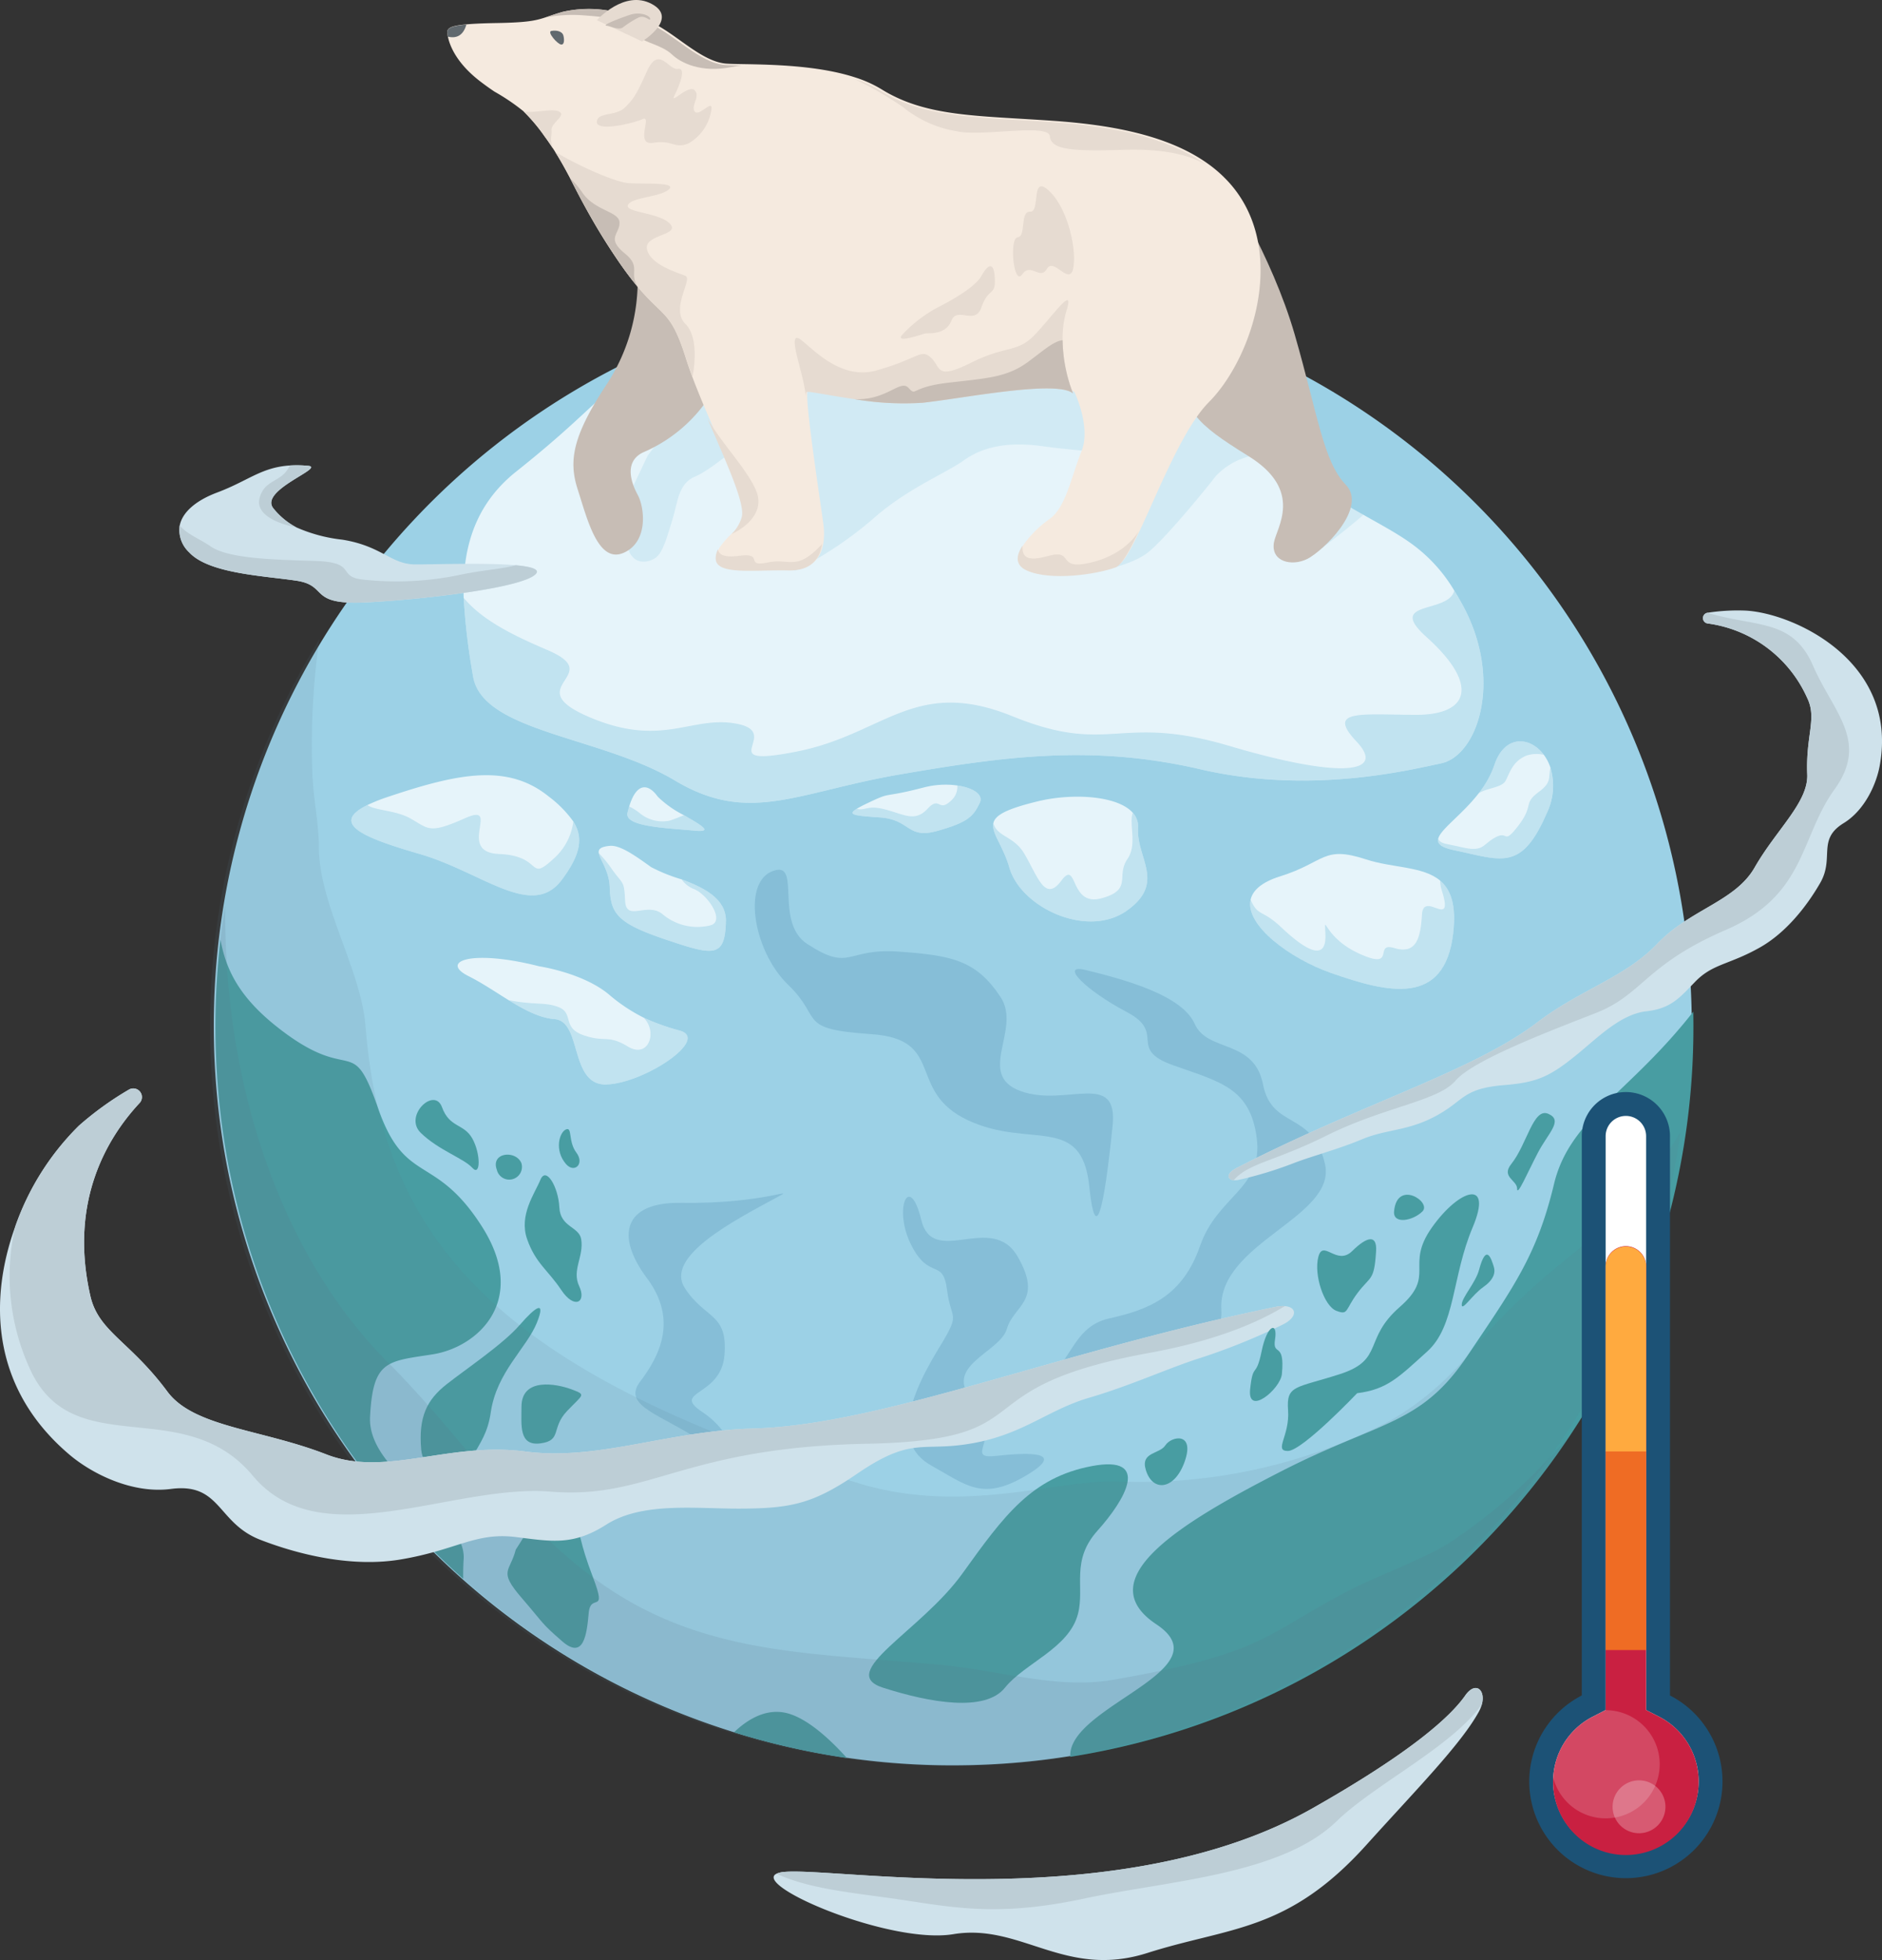 <svg id="Grupo_80179" data-name="Grupo 80179" xmlns="http://www.w3.org/2000/svg" xmlns:xlink="http://www.w3.org/1999/xlink" width="263.565" height="274.322" viewBox="0 0 263.565 274.322">
  <rect x="0" y="0" width="263.565" height="274.322" fill="#333333" stroke="none"/>
  <defs>
    <clipPath id="clip-path">
      <rect id="Rectángulo_33792" data-name="Rectángulo 33792" width="263.565" height="274.322" fill="none"/>
    </clipPath>
    <clipPath id="clip-path-3">
      <rect id="Rectángulo_33760" data-name="Rectángulo 33760" width="21.651" height="36.185" fill="none"/>
    </clipPath>
    <clipPath id="clip-path-4">
      <rect id="Rectángulo_33761" data-name="Rectángulo 33761" width="19.746" height="40.898" fill="none"/>
    </clipPath>
    <clipPath id="clip-path-5">
      <rect id="Rectángulo_33762" data-name="Rectángulo 33762" width="42.702" height="60.561" fill="none"/>
    </clipPath>
    <clipPath id="clip-path-6">
      <rect id="Rectángulo_33763" data-name="Rectángulo 33763" width="205.929" height="157.683" fill="none"/>
    </clipPath>
    <clipPath id="clip-path-7">
      <rect id="Rectángulo_33764" data-name="Rectángulo 33764" width="189.731" height="120.426" fill="none"/>
    </clipPath>
    <clipPath id="clip-path-8">
      <rect id="Rectángulo_33765" data-name="Rectángulo 33765" width="142.831" height="64.087" fill="none"/>
    </clipPath>
    <clipPath id="clip-path-9">
      <rect id="Rectángulo_33766" data-name="Rectángulo 33766" width="18.698" height="25.872" fill="none"/>
    </clipPath>
    <clipPath id="clip-path-10">
      <rect id="Rectángulo_33767" data-name="Rectángulo 33767" width="68.521" height="32.413" fill="none"/>
    </clipPath>
    <clipPath id="clip-path-11">
      <rect id="Rectángulo_33768" data-name="Rectángulo 33768" width="13.632" height="13.829" fill="none"/>
    </clipPath>
    <clipPath id="clip-path-12">
      <rect id="Rectángulo_33769" data-name="Rectángulo 33769" width="142.814" height="29.696" fill="none"/>
    </clipPath>
    <clipPath id="clip-path-13">
      <rect id="Rectángulo_33770" data-name="Rectángulo 33770" width="28.571" height="18.873" fill="none"/>
    </clipPath>
    <clipPath id="clip-path-14">
      <rect id="Rectángulo_33771" data-name="Rectángulo 33771" width="21.6" height="17.46" fill="none"/>
    </clipPath>
    <clipPath id="clip-path-15">
      <rect id="Rectángulo_33772" data-name="Rectángulo 33772" width="31.905" height="16.817" fill="none"/>
    </clipPath>
    <clipPath id="clip-path-16">
      <rect id="Rectángulo_33773" data-name="Rectángulo 33773" width="31.905" height="12.646" fill="none"/>
    </clipPath>
    <clipPath id="clip-path-17">
      <rect id="Rectángulo_33774" data-name="Rectángulo 33774" width="21.6" height="15.207" fill="none"/>
    </clipPath>
    <clipPath id="clip-path-18">
      <rect id="Rectángulo_33775" data-name="Rectángulo 33775" width="28.571" height="15.155" fill="none"/>
    </clipPath>
    <clipPath id="clip-path-19">
      <rect id="Rectángulo_33776" data-name="Rectángulo 33776" width="32.206" height="17.721" fill="none"/>
    </clipPath>
    <clipPath id="clip-path-20">
      <rect id="Rectángulo_33777" data-name="Rectángulo 33777" width="25.073" height="11.808" fill="none"/>
    </clipPath>
    <clipPath id="clip-path-21">
      <rect id="Rectángulo_33778" data-name="Rectángulo 33778" width="10.786" height="6.105" fill="none"/>
    </clipPath>
    <clipPath id="clip-path-22">
      <rect id="Rectángulo_33779" data-name="Rectángulo 33779" width="17.811" height="14.699" fill="none"/>
    </clipPath>
    <clipPath id="clip-path-23">
      <rect id="Rectángulo_33780" data-name="Rectángulo 33780" width="17.93" height="6.768" fill="none"/>
    </clipPath>
    <clipPath id="clip-path-24">
      <rect id="Rectángulo_33781" data-name="Rectángulo 33781" width="16.117" height="16.375" fill="none"/>
    </clipPath>
    <clipPath id="clip-path-25">
      <rect id="Rectángulo_33782" data-name="Rectángulo 33782" width="16.117" height="12.675" fill="none"/>
    </clipPath>
    <clipPath id="clip-path-26">
      <rect id="Rectángulo_33783" data-name="Rectángulo 33783" width="9.114" height="7.263" fill="none"/>
    </clipPath>
    <clipPath id="clip-path-27">
      <rect id="Rectángulo_33784" data-name="Rectángulo 33784" width="17.93" height="6.653" fill="none"/>
    </clipPath>
    <clipPath id="clip-path-28">
      <rect id="Rectángulo_33785" data-name="Rectángulo 33785" width="17.795" height="13.656" fill="none"/>
    </clipPath>
    <clipPath id="clip-path-29">
      <rect id="Rectángulo_33786" data-name="Rectángulo 33786" width="10.786" height="3.425" fill="none"/>
    </clipPath>
    <clipPath id="clip-path-30">
      <rect id="Rectángulo_33787" data-name="Rectángulo 33787" width="5.671" height="27.948" fill="none"/>
    </clipPath>
    <clipPath id="clip-path-31">
      <rect id="Rectángulo_33788" data-name="Rectángulo 33788" width="14.911" height="15.14" fill="none"/>
    </clipPath>
    <clipPath id="clip-path-32">
      <rect id="Rectángulo_33789" data-name="Rectángulo 33789" width="7.403" height="7.403" fill="none"/>
    </clipPath>
    <clipPath id="clip-path-33">
      <rect id="Rectángulo_33790" data-name="Rectángulo 33790" width="50.172" height="48.488" fill="none"/>
    </clipPath>
  </defs>
  <g id="Grupo_80178" data-name="Grupo 80178" clip-path="url(#clip-path)">
    <g id="Grupo_80177" data-name="Grupo 80177">
      <g id="Grupo_80176" data-name="Grupo 80176" clip-path="url(#clip-path)">
        <path id="Trazado_113706" data-name="Trazado 113706" d="M416.7,696.557c-2.493,4.557-8.821,10.967-15.767,18.67-11.029,12.227-19.1,11.438-30.657,15.116s-17.7-4.2-27.184-2.627c-8.836,1.464-28.212-6.806-24.755-8.471a3.4,3.4,0,0,1,1.129-.249c7.466-.656,47.183,6.283,73.969-8.923,13.769-7.813,19.256-12.779,21.341-15.754,1.448-2.068,2.88-.8,2.333,1.234a4.684,4.684,0,0,1-.409,1" transform="translate(-209.583 -457.01)" fill="#cfe2eb"/>
        <path id="Trazado_113707" data-name="Trazado 113707" d="M417.9,695.553c-4.2,5.919-15.051,11.222-20.316,16.334-7.79,7.567-23.72,8.355-35.392,10.847s-17.794,1.341-25.539.17c-6.057-.914-12.874-1.433-17.524-3.659a3.4,3.4,0,0,1,1.129-.25c7.466-.656,47.183,6.283,73.969-8.923,13.769-7.814,19.257-12.779,21.341-15.754,1.448-2.068,2.88-.8,2.333,1.234" transform="translate(-210.374 -457.01)" fill="#bdced6"/>
        <path id="Trazado_113708" data-name="Trazado 113708" d="M294.829,221.112a102.976,102.976,0,0,1-17.252,57.229q-.966,1.455-1.98,2.875a104.025,104.025,0,0,1-25.932,25.4,102.9,102.9,0,0,1-42.108,16.728q-3.405.542-6.887.851-4.6.411-9.328.413a103.889,103.889,0,0,1-15.058-1.09,103.566,103.566,0,0,1-86.84-84.175c-.23-1.3-.437-2.612-.616-3.933q-.692-5.022-.9-10.191-.077-2.04-.079-4.1c0-1.3.028-2.589.072-3.877q.155-4.175.632-8.266.286-2.41.676-4.791a103.5,103.5,0,0,1,205.583,14.875c.012.684.02,1.372.02,2.06" transform="translate(-57.91 -77.537)" fill="#9cd1e6"/>
        <g id="Grupo_80085" data-name="Grupo 80085" transform="translate(88.04 167.04)" opacity="0.42">
          <g id="Grupo_80084" data-name="Grupo 80084">
            <g id="Grupo_80083" data-name="Grupo 80083" clip-path="url(#clip-path-3)">
              <path id="Trazado_113709" data-name="Trazado 113709" d="M265.651,491.473c-8.02-.126-9.174,4.624-4.746,10.533s1.686,11-.955,14.488,3.17,4.625,8.724,8.465,4.542-1.183.016-4.192,2.613-2.1,3.078-8-2.667-4.958-5.54-9.338,6.539-9.31,12.929-12.751c2.926-1.575-1.844.976-13.506.793" transform="translate(-258.346 -490.164)" fill="#67a4c3"/>
            </g>
          </g>
        </g>
        <g id="Grupo_80088" data-name="Grupo 80088" transform="translate(126.461 167.491)" opacity="0.42">
          <g id="Grupo_80087" data-name="Grupo 80087">
            <g id="Grupo_80086" data-name="Grupo 80086" clip-path="url(#clip-path-4)">
              <path id="Trazado_113710" data-name="Trazado 113710" d="M376.078,512.73c-5.091,8.349-5.8,13.733-.973,16.413s7.071,4.954,13.059,1.464.7-3.365-4.056-2.844,1.331-2.694-3.174-7.653,3.736-6.777,4.7-10.125,5.127-3.858,1.5-10.137-11.846,1.65-13.492-5.132-3.97-1.544-1.407,3.518,4.447,1.751,5.021,6.286,2.046,2.93-1.173,8.209" transform="translate(-371.089 -491.488)" fill="#67a4c3"/>
            </g>
          </g>
        </g>
        <g id="Grupo_80091" data-name="Grupo 80091" transform="translate(142.973 135.615)" opacity="0.42">
          <g id="Grupo_80090" data-name="Grupo 80090">
            <g id="Grupo_80089" data-name="Grupo 80089" clip-path="url(#clip-path-5)">
              <path id="Trazado_113711" data-name="Trazado 113711" d="M428.6,398.092c5.682,1.394,13.517,3.554,15.289,7.555s8.306,2.086,9.556,8.447,6.878,3.607,8.67,11.1-15.034,11.031-14.5,20.42-17.576,10.4-21.893,12.046-9.016.788-4.014-1.466,4.64-8.1,10.224-9.34,10.248-3.1,12.7-10.141,8.829-7.987,7.943-15.044-5.1-7.9-11.671-10.227-.873-4.488-6.559-7.48-9.513-6.792-5.739-5.866" transform="translate(-419.542 -397.95)" fill="#67a4c3"/>
            </g>
          </g>
        </g>
        <path id="Trazado_113712" data-name="Trazado 113712" d="M386.408,622.319c-1.236,4.825-7.464,6.892-10.226,10.338s-10.45,2.121-17.077,0,5.3-7.879,11.133-16,9.69-13.423,18.1-15.014,4.633,4.777.822,9.016-1.778,7.862-2.751,11.66" transform="translate(-235.443 -396.449)" fill="#489da2"/>
        <path id="Trazado_113713" data-name="Trazado 113713" d="M214.272,571.728c0-4.157,4.908-3.228,7.027-2.432s1.588.662-.665,3.048-.665,4.109-3.712,4.506-2.65-2.558-2.65-5.122" transform="translate(-141.24 -374.837)" fill="#489da2"/>
        <path id="Trazado_113714" data-name="Trazado 113714" d="M209.724,622.687c-.8,3.181-2.518,2.916.8,6.759s2.651,3.446,5.7,6.1,3.446-1.06,3.711-3.976,2.651.4.6-4.97-1.5-5.623-2.98-9.388-4.658.116-5.71,2-2.112,3.477-2.112,3.477" transform="translate(-137.488 -405.829)" fill="#489da2"/>
        <path id="Trazado_113715" data-name="Trazado 113715" d="M189.153,539.245c-1.437,3.578-5.654,6.9-6.468,12.591s-4.523,5.833-2.162,11.068-7.169-1.282-7.573-5.877.789-6.98,3.572-9.167,7.878-5.594,10.2-8.264,3.712-3.543,2.43-.351" transform="translate(-113.961 -354.13)" fill="#489da2"/>
        <path id="Trazado_113716" data-name="Trazado 113716" d="M125.855,426.043c6.6,10.338-.557,16.9-6.919,17.893s-8.35.8-8.748,8.748,13.5,13.519,13.11,19.881c-.056.9-.076,1.833-.064,2.784a103.371,103.371,0,0,1-33.1-59.094q-.346-1.956-.616-3.932-.692-5.022-.9-10.191-.078-2.04-.079-4.1c0-1.3.028-2.588.072-3.877q.155-4.175.632-8.266c.744,4.131,2.568,7.96,7.829,12.143,10.736,8.533,10.441.529,14.235,11.439s7.956,6.239,14.553,16.577" transform="translate(-58.364 -254.381)" fill="#489da2"/>
        <path id="Trazado_113717" data-name="Trazado 113717" d="M317.451,709.51a102.726,102.726,0,0,1-15.817-3.595c1.726-1.65,4.127-3.2,6.835-2.8,3.05.449,6.525,3.67,8.982,6.4" transform="translate(-198.842 -463.462)" fill="#489da2"/>
        <path id="Trazado_113718" data-name="Trazado 113718" d="M527.078,417.533a102.975,102.975,0,0,1-17.253,57.229q-.966,1.455-1.98,2.875a104.023,104.023,0,0,1-25.932,25.4,102.9,102.9,0,0,1-42.108,16.728c0-.04,0-.08,0-.119-.159-7.022,21.63-12.064,12.056-18.426s3.611-14.314,17.527-21.427,19.483-6.405,26.028-16.135,9.758-14.127,12.143-24.068c2.195-9.149,10.453-12.573,19.5-24.111.012.684.02,1.372.02,2.06" transform="translate(-289.924 -273.887)" fill="#489da2"/>
        <g id="Grupo_80094" data-name="Grupo 80094" transform="translate(29.416 89.455)" opacity="0.12" style="mix-blend-mode: multiply;isolation: isolate">
          <g id="Grupo_80093" data-name="Grupo 80093">
            <g id="Grupo_80092" data-name="Grupo 80092" clip-path="url(#clip-path-6)">
              <path id="Trazado_113719" data-name="Trazado 113719" d="M292.247,331.5a102.923,102.923,0,0,1-18.179,45.29,104.053,104.053,0,0,1-25.933,25.4,103.053,103.053,0,0,1-48.993,17.577q-4.607.41-9.331.413A103.521,103.521,0,0,1,87.917,334.917q-.347-1.956-.619-3.933-.694-5.024-.9-10.19-.082-2.045-.08-4.106,0-1.944.072-3.874A102.92,102.92,0,0,1,101.625,262.5a104.242,104.242,0,0,0-.98,10.932q-.068,1.932-.071,3.875,0,2.063.08,4.106c.134,3.441.894,6.809.9,10.189.017,8.021,5.911,17.136,6.541,25.089,2.386,30.121,18.675,48.4,68.912,63.905,14.69,4.534,27.984-.5,36.391-.21a75.862,75.862,0,0,0,38.2-8.509,41.219,41.219,0,0,0,10.789-9.068c11.746-13.994,18.853-15.487,25.933-25.4q2.06-2.882,3.924-5.908" transform="translate(-86.318 -262.497)" fill="#557387"/>
            </g>
          </g>
        </g>
        <g id="Grupo_80097" data-name="Grupo 80097" transform="translate(30.173 126.712)" opacity="0.15" style="mix-blend-mode: multiply;isolation: isolate">
          <g id="Grupo_80096" data-name="Grupo 80096">
            <g id="Grupo_80095" data-name="Grupo 80095" clip-path="url(#clip-path-7)">
              <path id="Trazado_113720" data-name="Trazado 113720" d="M278.269,445.987q-.966,1.454-1.981,2.873a104.052,104.052,0,0,1-25.933,25.4,103.052,103.052,0,0,1-48.993,17.577q-4.607.411-9.331.413A103.521,103.521,0,0,1,90.137,406.987c-.231-1.3-.438-2.613-.619-3.933q-.694-5.024-.9-10.19-.082-2.044-.08-4.106,0-1.944.072-3.875a103.672,103.672,0,0,1,1.308-13.059q-.009.662-.009,1.327,0,2.158.084,4.3.211,5.4.942,10.659c.189,1.383.4,2.751.646,4.116,3,16.9,10.153,32.585,21,43.44C123.3,446.4,129.846,457.29,141.4,465.88c14.712,10.934,29.985,10.5,48.651,12.234,8.549.8,16.359,3.472,24.311,2.08,21.282-3.724,20.811-6.183,33-12.525,3.856-2,10.938-4.535,14.5-6.972,7-4.781,10.714-8.462,16.4-14.71" transform="translate(-88.538 -371.824)" fill="#557387"/>
            </g>
          </g>
        </g>
        <g id="Grupo_80100" data-name="Grupo 80100" transform="translate(64.919 48.265)" opacity="0.81">
          <g id="Grupo_80099" data-name="Grupo 80099">
            <g id="Grupo_80098" data-name="Grupo 80098" clip-path="url(#clip-path-8)">
              <path id="Trazado_113721" data-name="Trazado 113721" d="M327.406,200.2c-5.074,1.078-18.625,4.334-33.738.827s-27.5-1.777-42.024.716-21.126,7.086-31.559.851-27.141-6.759-28.279-14.712a92.835,92.835,0,0,1-1.292-10.839c-.183-6.167,1.125-12.723,7.352-17.674,10.207-8.115,11.368-10.684,16.23-13.523,4.2-2.445,16.267-3.169,19.519-3.324l.815-.036s11.956-2.612,32.943,1.312,27.042,6.688,39.865,15.774c.422.3.831.584,1.233.859,6.632,4.553,10.982,6.354,14.489,8.819a21.864,21.864,0,0,1,6.286,6.775c.4.636.791,1.32,1.193,2.06,5.7,10.517,2.044,21.042-3.034,22.115" transform="translate(-190.499 -141.629)" fill="#f7fdff"/>
            </g>
          </g>
        </g>
        <g id="Grupo_80103" data-name="Grupo 80103" transform="translate(87.613 52.743)" opacity="0.28">
          <g id="Grupo_80102" data-name="Grupo 80102">
            <g id="Grupo_80101" data-name="Grupo 80101" clip-path="url(#clip-path-9)">
              <path id="Trazado_113722" data-name="Trazado 113722" d="M257.517,179.07c.778,1.942,2.534,1.8,3.686,1.093s1.749-3.211,2.466-5.48.768-5.016,3.191-5.971,8.931-6.688,8.931-6.688l-7.156-7.254-8.444,11-3.1,6.529Z" transform="translate(-257.092 -154.77)" fill="#9cd1e6"/>
            </g>
          </g>
        </g>
        <g id="Grupo_80106" data-name="Grupo 80106" transform="translate(107.679 47.478)" opacity="0.28">
          <g id="Grupo_80105" data-name="Grupo 80105">
            <g id="Grupo_80104" data-name="Grupo 80104" clip-path="url(#clip-path-10)">
              <path id="Trazado_113723" data-name="Trazado 113723" d="M348.575,141.27c18.905,3.54,24.365,6.026,35.919,14.212a9.748,9.748,0,0,0-5.933,2.995c-1.265,1.659-7.333,9.089-9.662,10.809s-6.642,2.447-6.642,2.447l4.672-16.347s-7.194-.33-12.489-1.075-8.648.179-11.174,1.97-7.505,3.762-12.163,7.7a52.579,52.579,0,0,1-11.511,7.749l-3.618-11.153,2.185-20.46.734-.032s10.773-2.354,29.682,1.182" transform="translate(-315.973 -139.32)" fill="#9cd1e6"/>
            </g>
          </g>
        </g>
        <g id="Grupo_80109" data-name="Grupo 80109" transform="translate(177.31 64.414)" opacity="0.28">
          <g id="Grupo_80108" data-name="Grupo 80108">
            <g id="Grupo_80107" data-name="Grupo 80107" clip-path="url(#clip-path-11)">
              <path id="Trazado_113724" data-name="Trazado 113724" d="M526.051,202.846l1.189-5.563a99.648,99.648,0,0,0-6.939-8.265c5.976,4.1,10.472,5.412,13.632,7.633-2.956,2.619-7.882,6.2-7.882,6.2" transform="translate(-520.301 -189.017)" fill="#9cd1e6"/>
            </g>
          </g>
        </g>
        <g id="Grupo_80112" data-name="Grupo 80112" transform="translate(64.935 82.656)" opacity="0.51">
          <g id="Grupo_80111" data-name="Grupo 80111">
            <g id="Grupo_80110" data-name="Grupo 80110" clip-path="url(#clip-path-12)">
              <path id="Trazado_113725" data-name="Trazado 113725" d="M327.437,266.723c-5.075,1.076-18.625,4.332-33.737.828s-27.5-1.778-42.022.715-21.129,7.085-31.562.849-27.14-6.757-28.278-14.711a93.211,93.211,0,0,1-1.292-10.84c2.827,3.408,7.712,5.579,11.845,7.358,8.263,3.561-4.4,5.051,5.859,9.383s14.306-.4,20.671.91-3.885,6.273,8.33,3.853,16.468-10.483,30.178-4.918,14.763-.475,30.382,4.151,21.991,3.837,17.776-.626.4-3.785,8.169-3.731,8.988-4.289,1.621-10.905c-5.75-5.165,3.11-3.192,3.9-6.49.395.635.79,1.319,1.192,2.059,5.7,10.516,2.042,21.041-3.036,22.116" transform="translate(-190.547 -242.548)" fill="#9cd1e6"/>
            </g>
          </g>
        </g>
        <path id="Trazado_113726" data-name="Trazado 113726" d="M244.64,113.29a26.346,26.346,0,0,1-4.273,15.09c-4.868,7.356-5.409,10.817-4.111,14.82s2.812,10.385,6.382,8.87,2.967-6.382,2.024-8.113-1.936-4.651.724-5.949a20.971,20.971,0,0,0,10.449-9.736c3.029-6.058-11.2-14.982-11.2-14.982" transform="translate(-155.346 -74.683)" fill="#c7bdb5"/>
        <path id="Trazado_113727" data-name="Trazado 113727" d="M489.07,73.248s6.881,10.64,10.127,21.89,4,17.741,7.139,20.985-3.244,9.334-5.407,10.4-5.086.383-4.653-2.291c.332-2.054,4.263-7.274-3.57-12.115-7.762-4.8-8.546-6.058-10.276-12.873s6.64-26,6.64-26" transform="translate(-317.87 -48.286)" fill="#c7bdb5"/>
        <path id="Trazado_113728" data-name="Trazado 113728" d="M290.448,58.734c-3.543,3.54-6.936,12.145-9.576,17.763v0s-.007.007-.007.011c-1.308,2.784-2.429,4.833-3.289,5.155-2.6.971-9.089,1.945-12.442.433-1.68-.76-1.486-2.117-.587-3.486a15.383,15.383,0,0,1,3.618-3.547c2.271-1.623,3.027-5.951,4.435-9.411s-.974-8.33-.974-8.33c-2.272-1.945-15.144.649-21.095,1.3s-15.577-1.73-16.226-1.512c-.075.025-.111.269-.107.684V57.8c.018,3.106,1.981,15.735,2.271,18.02a9.374,9.374,0,0,1,0,2.572c-.294,1.978-1.462,3.78-4.765,3.7-4.758-.111-10.132.7-10.132-1.684a2.6,2.6,0,0,1,.326-1.279,11.627,11.627,0,0,1,1.9-2.143,5.4,5.4,0,0,0,1.415-2.361c.516-1.917-2.232-7.8-4.822-13.85-.81-1.888-1.605-3.794-2.279-5.6-.337-.9-.641-1.777-.906-2.616-2.067-6.567-3.088-5.653-6.667-9.884-.029-.032-.054-.064-.082-.1l-.021-.022c-.129-.157-.265-.322-.4-.494-.6-.742-1.268-1.627-2.017-2.7-4.93-7.072-6.341-11.26-9.118-15.667-.1-.165-.211-.333-.319-.5v0c-.362-.555-.745-1.111-1.164-1.68a24.565,24.565,0,0,0-2.927-3.479,29.4,29.4,0,0,0-4.081-2.766.079.079,0,0,0-.021-.014c-.53-.355-1.136-.781-1.842-1.315-3.511-2.648-4.432-5.188-4.672-6.4a3.715,3.715,0,0,1-.086-.738c.151-.412.43-.749,2.68-.949.985-.09,2.347-.154,4.242-.186,4.245-.075,5.417-.326,6.818-.788l.047-.011c.638-.215,1.329-.47,2.386-.771a16.438,16.438,0,0,1,6.968-.068A26.865,26.865,0,0,1,211.967,5.4c.068.025.133.054.2.082,3.457,1.436,7.172,5.653,10.78,5.868.588.036,1.376.05,2.314.064,3.951.072,10.551.176,15.731,1.885a16.717,16.717,0,0,1,3.586,1.619c6.277,3.894,13.306,3.679,24.125,4.435,7.678.537,15.842,1.892,21.56,5.962a18.365,18.365,0,0,1,2.311,1.931.781.781,0,0,0,.107.108,16.434,16.434,0,0,1,3.171,4.439c4.543,9.3-.108,21.635-5.406,26.938" transform="translate(-121.157 -2.44)" fill="#f5eadf"/>
        <path id="Trazado_113729" data-name="Trazado 113729" d="M233.6,4.038l-1.72.767s-.255-.068-2.762-.247a20.315,20.315,0,0,0-4.872.319c.638-.215,1.329-.469,2.386-.77a16.432,16.432,0,0,1,6.968-.068" transform="translate(-147.825 -2.44)" fill="#c7bdb5"/>
        <path id="Trazado_113730" data-name="Trazado 113730" d="M275.712,15.351c.587.036,1.376.05,2.314.064-.53.057-1.032.129-1.49.222-4.181.835-7.047-.537-8.358-1.791s-4.149-1.795-4.063-2.214l.817-2.15c3.457,1.437,7.172,5.653,10.78,5.868" transform="translate(-174.108 -6.251)" fill="#c7bdb5"/>
        <path id="Trazado_113731" data-name="Trazado 113731" d="M400.374,44.438c-2.451-1.444-6.151-2.261-11.5-2.1-7.384.226-10.211,0-10.389-1.881s-9.494.09-13.077-.717a16.073,16.073,0,0,1-7.523-3.4,50.463,50.463,0,0,0-6.782-3.919,16.718,16.718,0,0,1,3.586,1.619c6.277,3.894,13.306,3.679,24.125,4.435,7.677.537,15.842,1.891,21.56,5.961" transform="translate(-231.452 -21.373)" fill="#e6dbd1"/>
        <path id="Trazado_113732" data-name="Trazado 113732" d="M245.295,2.825s3.84-4.327,7.68-2.272S251.623,5.8,251.623,5.8Z" transform="translate(-161.702 0)" fill="#e6dbd1"/>
        <path id="Trazado_113733" data-name="Trazado 113733" d="M365.577,136.337c-2.271-1.945-15.144.649-21.095,1.3a41,41,0,0,1-9.526-.509h-.011c-3.493-.509-6.345-1.118-6.689-1-.075.025-.111.269-.108.684-.218-2.9-2.185-7.763-1.351-8.24s5.256,6.208,11.228,4.543,6.209-3.11,7.642-1.795.6,3.224,5.614.716,6.449-1.315,8.956-3.941,5.61-7.165,4.417-3.346a13.41,13.41,0,0,0-.545,4.138,21.447,21.447,0,0,0,1.465,7.455" transform="translate(-215.296 -81.265)" fill="#e6dbd1"/>
        <path id="Trazado_113734" data-name="Trazado 113734" d="M186.47,10.1c-.505,1.8-1.684,1.913-2.594,1.687a3.7,3.7,0,0,1-.086-.738c.151-.412.43-.749,2.68-.949" transform="translate(-121.157 -6.661)" fill="#61696e"/>
        <path id="Trazado_113735" data-name="Trazado 113735" d="M249.067,7.28c-.846-.037,1.577-.97,3.147-1.507s2.913.119,2.913.537-.716-.6-1.642-.179a14.188,14.188,0,0,0-2.209,1.4c-.579.388-1.881-.24-2.209-.254" transform="translate(-164.074 -3.673)" fill="#c7bdb5"/>
        <path id="Trazado_113736" data-name="Trazado 113736" d="M435.218,217.9c-1.308,2.784-2.429,4.833-3.289,5.155-2.6.971-9.089,1.945-12.442.433-1.68-.76-1.487-2.117-.588-3.486-.125,1.852.914,2.182,3.651,1.44,3.7-1,.946,2.128,5.972.924,4.833-1.157,6.567-4.231,6.7-4.467" transform="translate(-275.697 -143.643)" fill="#e6dbd1"/>
        <path id="Trazado_113737" data-name="Trazado 113737" d="M309.019,223.43c-.294,1.978-1.462,3.78-4.765,3.7-4.758-.111-10.132.7-10.132-1.684a2.6,2.6,0,0,1,.326-1.279c.075.742.864,1.2,2.945.917,3.672-.494.627,1.627,4.03.925,3.113-.641,3.977,1.325,7.6-2.583" transform="translate(-193.891 -147.289)" fill="#e6dbd1"/>
        <path id="Trazado_113738" data-name="Trazado 113738" d="M294.07,187.96a5.4,5.4,0,0,0,1.415-2.361c.516-1.917-2.232-7.8-4.822-13.85,2.1,3.669,5.428,6.961,6.778,10,1.791,4.03-3.371,6.212-3.371,6.212" transform="translate(-191.61 -113.22)" fill="#e6dbd1"/>
        <path id="Trazado_113739" data-name="Trazado 113739" d="M247.35,93.874c-.337-.9-.641-1.777-.906-2.615-1.917-6.09-2.934-5.747-5.926-9.039-.039-.043-.079-.09-.125-.136-.172-.193-.351-.4-.541-.62-.025-.029-.05-.058-.075-.09s-.054-.064-.082-.1l-.021-.021c-.129-.158-.265-.322-.4-.494-.6-.742-1.268-1.627-2.017-2.7a96.806,96.806,0,0,1-7.015-11.98c-.666-1.258-1.333-2.465-2.1-3.687,3.966,2.336,8.595,4.231,10.193,4.363,2.132.179,6.968-.179,5.714.9s-5.159,1.075-5.714,2.149,4.511,1.075,5.919,2.687-3.78,1.433-3.246,3.583,4.3,3.214,5.37,3.665-2.15,4.575,0,6.725c2.1,2.1,1.032,7.194.981,7.412" transform="translate(-150.389 -41.131)" fill="#e6dbd1"/>
        <path id="Trazado_113740" data-name="Trazado 113740" d="M252.311,26.006c-1.367,3.031-1.8,3.851-3.1,5.105s-3.856.595-3.919,2,5.007.24,6.413-.387-1.191,3.762,1.5,3.314,3.045.96,5.016.032a6.53,6.53,0,0,0,3.135-4.87c0-1.163-1.792,1.255-2.374.449s.851-2.06,0-2.956-3.538,2.149-2.821.716,1.7-3.935.448-3.714-2.65-3.338-4.295.31" transform="translate(-161.701 -16.054)" fill="#e6dbd1"/>
        <path id="Trazado_113741" data-name="Trazado 113741" d="M421.523,77.324c2.568,2.568,3.752,8.359,3.19,10.748s-2.712-1.672-3.667,0-2.269-.961-3.463.774-1.853-5.073-.628-5.192.271-3.7,1.763-3.583-.06-5.613,2.806-2.747" transform="translate(-274.432 -50.444)" fill="#e6dbd1"/>
        <path id="Trazado_113742" data-name="Trazado 113742" d="M381.485,110.69c-.724,1.27-2.866,2.693-5.553,4.126a18.984,18.984,0,0,0-5.374,3.941c-1.612,1.612,2.6.089,3.045,0s2.866.269,3.672-1.792,3.314.731,4.21-1.874,1.881-1.709,1.881-3.59-.448-3.326-1.881-.812" transform="translate(-244.037 -72.082)" fill="#e6dbd1"/>
        <path id="Trazado_113743" data-name="Trazado 113743" d="M219.283,50.637c-.362-.555-.745-1.111-1.164-1.68a24.526,24.526,0,0,0-2.927-3.479c1.637.25,3.926-.452,4.912-.007,1.193.537-1.075,1.551-1.014,2.626s-.272,1.021.194,2.54" transform="translate(-141.858 -29.875)" fill="#e6dbd1"/>
        <path id="Trazado_113744" data-name="Trazado 113744" d="M381.754,147.182c-2.271-1.945-15.144.649-21.095,1.3a41,41,0,0,1-9.526-.509c4.535.215,6.413-2.827,7.577-1.573s.172-.09,5.5-.717,8.2-.716,11.156-2.866c2.1-1.526,3.633-2.963,4.919-3.088a21.448,21.448,0,0,0,1.465,7.455" transform="translate(-231.473 -92.11)" fill="#c7bdb5"/>
        <path id="Trazado_113745" data-name="Trazado 113745" d="M243.92,88.6c-.025-.029-.05-.057-.075-.09s-.054-.064-.082-.1l-.021-.021c-.129-.157-.265-.322-.4-.494-.6-.742-1.268-1.627-2.017-2.7a96.816,96.816,0,0,1-7.015-11.98,12.1,12.1,0,0,1,1.713,2.021c1.791,2.6,5.195,2.6,5.195,4.21s-1.892,2.149.756,4.3c2.419,1.963.394,2.784,1.953,4.854" transform="translate(-154.457 -48.263)" fill="#c7bdb5"/>
        <path id="Trazado_113746" data-name="Trazado 113746" d="M226.266,12.623c.875-.163,1.523.159,1.657.562s.247,1.388-.279,1.343-2.037-1.783-1.377-1.906" transform="translate(-149.05 -8.293)" fill="#61696e"/>
        <g id="Grupo_80115" data-name="Grupo 80115" transform="translate(175.074 119.526)" opacity="0.81">
          <g id="Grupo_80114" data-name="Grupo 80114">
            <g id="Grupo_80113" data-name="Grupo 80113" clip-path="url(#clip-path-13)">
              <path id="Trazado_113747" data-name="Trazado 113747" d="M542.182,361.81c-1.193,10.318-9.145,8.366-17.1,5.583-5.813-2.036-12.068-6.716-11.277-10.259.294-1.3,1.539-2.453,4.119-3.261,6.362-1.988,5.964-4.374,12.032-2.385,3.749,1.229,7.98.942,10.389,2.97,1.495,1.253,2.29,3.4,1.833,7.352" transform="translate(-513.74 -350.74)" fill="#f7fdff"/>
            </g>
          </g>
        </g>
        <g id="Grupo_80118" data-name="Grupo 80118" transform="translate(139.078 111.504)" opacity="0.81">
          <g id="Grupo_80117" data-name="Grupo 80117">
            <g id="Grupo_80116" data-name="Grupo 80116" clip-path="url(#clip-path-14)">
              <path id="Trazado_113748" data-name="Trazado 113748" d="M426.825,343.161c-5.567,3.917-14.843-.469-16.434-6.036-.875-3.058-2.545-4.835-2.242-6.215.246-1.129,1.813-1.992,6.231-3.066,4.863-1.181,11.173-.8,13.3,1.606a2.8,2.8,0,0,1,.735,2.107c-.266,4.238,3.976,7.686-1.59,11.6" transform="translate(-408.113 -327.198)" fill="#f7fdff"/>
            </g>
          </g>
        </g>
        <g id="Grupo_80121" data-name="Grupo 80121" transform="translate(49.207 108.497)" opacity="0.81">
          <g id="Grupo_80120" data-name="Grupo 80120">
            <g id="Grupo_80119" data-name="Grupo 80119" clip-path="url(#clip-path-15)">
              <path id="Trazado_113749" data-name="Trazado 113749" d="M173.851,333.031c-4.175,5.567-11.133-1.085-19.881-3.626-7.666-2.223-12.735-4.207-7.316-6.859a24.194,24.194,0,0,1,2.942-1.165c9.742-3.261,16.7-4.692,22.466,0a16.038,16.038,0,0,1,3.415,3.471c1.392,2.191,1.117,4.517-1.626,8.179" transform="translate(-144.393 -318.375)" fill="#f7fdff"/>
            </g>
          </g>
        </g>
        <g id="Grupo_80124" data-name="Grupo 80124" transform="translate(49.207 112.668)" opacity="0.51">
          <g id="Grupo_80123" data-name="Grupo 80123">
            <g id="Grupo_80122" data-name="Grupo 80122" clip-path="url(#clip-path-16)">
              <path id="Trazado_113750" data-name="Trazado 113750" d="M173.851,341.1c-4.175,5.567-11.133-1.085-19.881-3.626-7.666-2.223-12.735-4.207-7.316-6.859.867.744,3.94.736,5.925,1.837,2.684,1.491,2.612,2.286,7.765,0s-1.4,4.779,4.759,5.022,3.968,4,7.555.708a8.327,8.327,0,0,0,2.819-5.26c1.392,2.191,1.117,4.517-1.626,8.179" transform="translate(-144.393 -330.614)" fill="#9cd1e6"/>
            </g>
          </g>
        </g>
        <g id="Grupo_80127" data-name="Grupo 80127" transform="translate(139.078 113.757)" opacity="0.51">
          <g id="Grupo_80126" data-name="Grupo 80126">
            <g id="Grupo_80125" data-name="Grupo 80125" clip-path="url(#clip-path-17)">
              <path id="Trazado_113751" data-name="Trazado 113751" d="M426.825,347.521c-5.567,3.917-14.843-.469-16.434-6.036-.875-3.058-2.545-4.835-2.242-6.215.565,1.968,2.867,1.757,4.362,4.31,1.889,3.229,2.883,6.807,5.169,3.725s1.094,3.678,5.567,2.485,2.028-3.1,3.678-5.5c1.423-2.075.171-4.906.756-6.477a2.8,2.8,0,0,1,.735,2.107c-.266,4.238,3.976,7.686-1.59,11.6" transform="translate(-408.113 -333.811)" fill="#9cd1e6"/>
            </g>
          </g>
        </g>
        <g id="Grupo_80130" data-name="Grupo 80130" transform="translate(175.074 123.244)" opacity="0.51">
          <g id="Grupo_80129" data-name="Grupo 80129">
            <g id="Grupo_80128" data-name="Grupo 80128" clip-path="url(#clip-path-18)">
              <path id="Trazado_113752" data-name="Trazado 113752" d="M542.182,369c-1.193,10.318-9.145,8.366-17.1,5.583-5.813-2.036-12.068-6.716-11.277-10.259,1.078,2.437,1.539,1.268,4.318,3.892,3.579,3.38,6.263,4.672,6.163,1.094s-.5.2,4.772,2.585,1.889-1.69,4.871-.8,3.678-1.193,3.877-4.672,4.572,2.286,2.783-3.38a4.96,4.96,0,0,1-.243-1.4c1.495,1.253,2.29,3.4,1.833,7.352" transform="translate(-513.74 -361.65)" fill="#9cd1e6"/>
            </g>
          </g>
        </g>
        <path id="Trazado_113753" data-name="Trazado 113753" d="M179.808,479.957a88.211,88.211,0,0,1-12.319,4.949c-4.149,1.371-9.457,3.766-14.915,5.358-6.262,1.82-9.715,5.661-18.21,6.653-5.47.641-7.216-.863-14.3,3.979-6.191,4.228-9.257,4.9-16.714,4.9-6.091,0-13.473-.933-18.447,2.241-4.675,2.983-7.657,2.35-12.669,1.737-5.67-.7-8.245,1.812-16.123,3.137-6.67,1.121-14.036-.575-19.66-2.754-6.07-2.354-5.491-8.032-12.506-7.116-5.458.717-11.111-2.15-14.256-4.828C-1.475,488.723-1.45,476.25,2.125,466.347a36.973,36.973,0,0,1,8.915-14.136,44.546,44.546,0,0,1,7.024-5.066,1.212,1.212,0,0,1,1.491,1.875c-4.554,4.883-9.92,13.79-6.9,27.013,1.15,5.024,5.507,6.274,10.79,13.39,3.712,5,13.186,5.249,22.259,8.786,8.261,3.224,17.123-1.812,27.85-.409,10.245,1.338,19.889-2.883,31.929-3.216,18.094-.5,42.573-10.748,73.119-17.018a5.076,5.076,0,0,1,1.329-.112c1.7.129,1.775,1.5-.125,2.5" transform="translate(0 -294.651)" fill="#cfe2eb"/>
        <path id="Trazado_113754" data-name="Trazado 113754" d="M182.606,477.453c-4.17,2.541-10.195,4.945-18.9,6.532-27.4,5-13.977,12.219-39.719,12.735s-30.362,7.816-44.2,6.7-32.216,9.17-41.711-2.229S13.564,499.15,7.248,487.039A31.065,31.065,0,0,1,4.8,466.346a36.98,36.98,0,0,1,8.915-14.136,44.529,44.529,0,0,1,7.024-5.066,1.212,1.212,0,0,1,1.491,1.875c-4.554,4.882-9.919,13.79-6.9,27.013,1.15,5.024,5.507,6.274,10.79,13.389,3.712,5,13.186,5.249,22.259,8.786,8.261,3.224,17.123-1.812,27.85-.408,10.245,1.337,19.889-2.883,31.929-3.216,18.093-.5,42.573-10.748,73.119-17.018a5.088,5.088,0,0,1,1.329-.112" transform="translate(-2.674 -294.651)" fill="#bdced6"/>
        <g id="Grupo_80133" data-name="Grupo 80133" transform="translate(64.092 134.063)" opacity="0.81">
          <g id="Grupo_80132" data-name="Grupo 80132">
            <g id="Grupo_80131" data-name="Grupo 80131" clip-path="url(#clip-path-19)">
              <path id="Trazado_113755" data-name="Trazado 113755" d="M208.939,411.114c-5.245.175-3.4-8.847-7.288-9.145-2.115-.163-4.258-1.312-6.445-2.66-1.829-1.129-3.686-2.394-5.583-3.344-4.159-2.079.35-3.813,9.881-1.388,0,0,6.067.9,9.7,3.9a23.848,23.848,0,0,0,4.923,3.288l0,0a31.391,31.391,0,0,0,5.082,1.817c4.211,1.217-5.026,7.352-10.271,7.527" transform="translate(-188.071 -393.395)" fill="#f7fdff"/>
            </g>
          </g>
        </g>
        <g id="Grupo_80136" data-name="Grupo 80136" transform="translate(71.225 139.976)" opacity="0.51">
          <g id="Grupo_80135" data-name="Grupo 80135">
            <g id="Grupo_80134" data-name="Grupo 80134" clip-path="url(#clip-path-20)">
              <path id="Trazado_113756" data-name="Trazado 113756" d="M222.739,422.553c-5.245.175-3.4-8.847-7.288-9.145-2.115-.163-4.258-1.312-6.445-2.66,3.682.731,5.153.234,7.042,1,2.119.863.4,2.851,3.447,3.913s3.38-.135,6.227,1.59,4.215-1.988,2.207-4.044a31.393,31.393,0,0,0,5.082,1.817c4.211,1.217-5.026,7.352-10.271,7.527" transform="translate(-209.005 -410.748)" fill="#9cd1e6"/>
            </g>
          </g>
        </g>
        <g id="Grupo_80139" data-name="Grupo 80139" transform="translate(87.852 110.19)" opacity="0.81">
          <g id="Grupo_80138" data-name="Grupo 80138">
            <g id="Grupo_80137" data-name="Grupo 80137" clip-path="url(#clip-path-21)">
              <path id="Trazado_113757" data-name="Trazado 113757" d="M267.286,329.415c-4.446-.4-9.916-.6-9.467-2.505.076-.318.155-.616.239-.886,1.082-3.547,2.772-3.106,4-1.368a14.645,14.645,0,0,0,3.69,2.6c2.266,1.312,4.211,2.4,1.539,2.163" transform="translate(-257.793 -323.342)" fill="#f7fdff"/>
            </g>
          </g>
        </g>
        <g id="Grupo_80142" data-name="Grupo 80142" transform="translate(83.849 118.373)" opacity="0.81">
          <g id="Grupo_80141" data-name="Grupo 80141">
            <g id="Grupo_80140" data-name="Grupo 80140" clip-path="url(#clip-path-22)">
              <path id="Trazado_113758" data-name="Trazado 113758" d="M263.857,357.948c-.131,5.145-1.722,4.791-8.414,2.537s-7.754-3.579-7.853-7.288c-.06-2.3-1.364-3.865-1.527-4.8v0c-.1-.568.231-.9,1.527-1.03,1.479-.143,3.678,1.459,5.8,2.978a23.8,23.8,0,0,0,4.27,1.714c2.994,1.1,6.282,2.672,6.2,5.892" transform="translate(-246.048 -347.355)" fill="#f7fdff"/>
            </g>
          </g>
        </g>
        <g id="Grupo_80145" data-name="Grupo 80145" transform="translate(119.395 109.822)" opacity="0.81">
          <g id="Grupo_80144" data-name="Grupo 80144">
            <g id="Grupo_80143" data-name="Grupo 80143" clip-path="url(#clip-path-23)">
              <path id="Trazado_113759" data-name="Trazado 113759" d="M368.174,324.794c-.895,1.92-1.69,2.747-5.952,3.94s-3.69-1.59-8.064-1.889c-3.479-.239-4.632-.35-3.2-1.217.366-.223.9-.5,1.614-.835,3.479-1.658,1.674-.557,7.853-2.163a12,12,0,0,1,4.6-.255c2.175.314,3.7,1.245,3.153,2.418" transform="translate(-350.355 -322.262)" fill="#f7fdff"/>
            </g>
          </g>
        </g>
        <g id="Grupo_80148" data-name="Grupo 80148" transform="translate(201.385 103.759)" opacity="0.81">
          <g id="Grupo_80147" data-name="Grupo 80147">
            <g id="Grupo_80146" data-name="Grupo 80146" clip-path="url(#clip-path-24)">
              <path id="Trazado_113760" data-name="Trazado 113760" d="M606.2,314.47c-3.578,8.3-6.362,6.612-12.994,5.233-1.805-.374-2.39-.887-2.234-1.583.294-1.34,3.336-3.36,5.678-6.386a13.539,13.539,0,0,0,2.2-3.972c1.412-4.239,4.982-4.016,6.918-1.408a6.367,6.367,0,0,1,.931,1.817,8.817,8.817,0,0,1-.493,6.3" transform="translate(-590.947 -304.471)" fill="#f7fdff"/>
            </g>
          </g>
        </g>
        <path id="Trazado_113761" data-name="Trazado 113761" d="M596.061,272.541c-.478,2.531-2.1,6.143-5.028,7.934-3.767,2.308-1.258,4.839-3.281,8.361-1.877,3.263-4.787,6.979-8.464,9.049-4.348,2.45-6.579,2.239-9.062,4.8-2.192,2.264-3.393,3.741-6.828,4.124-3.664.413-6.879,3.763-9.837,6.152-3.621,2.923-5.368,3.8-10.035,4.176-5.338.43-5.6,1.847-8.5,3.681-4.516,2.846-7.7,2.338-11.451,3.909-3.272,1.369-6.789,2.29-9.342,3.25a54.58,54.58,0,0,1-7.922,2.428,2.527,2.527,0,0,1-.7.047c-.982-.09-1.029-.973.344-1.679,17.289-8.938,33.192-13.561,42.172-20.415,5.975-4.563,12.313-6.3,16.76-10.965,4.663-4.891,10.939-5.919,13.686-10.724,3.018-5.278,7.516-9.114,7.357-13-.224-5.528,1.4-7.844-.013-10.733a17.879,17.879,0,0,0-13.945-10.41.756.756,0,0,1-.009-1.494,27.812,27.812,0,0,1,5.4-.3c6.884.413,21.448,7.25,18.7,21.8" transform="translate(-332.836 -165.271)" fill="#cfe2eb"/>
        <path id="Trazado_113762" data-name="Trazado 113762" d="M589.745,276.4c-4.878,6.755-3.944,14.788-15.244,19.67s-11.589,9.041-18.193,11.624-17.186,6.6-19.644,9.471-9.915,3.629-18.094,7.7c-7.28,3.62-10.871,3.814-12.958,6.229-.982-.09-1.029-.973.344-1.679,17.289-8.937,33.192-13.561,42.173-20.415,5.976-4.563,12.313-6.3,16.76-10.965,4.663-4.891,10.94-5.92,13.686-10.724,3.018-5.278,7.517-9.114,7.357-13-.224-5.528,1.4-7.844-.013-10.733a17.878,17.878,0,0,0-13.944-10.41.755.755,0,0,1-.008-1.494c6.875,2.058,11.9.8,14.766,7.383s7.891,10.591,3.014,17.341" transform="translate(-332.836 -165.908)" fill="#bdced6"/>
        <g id="Grupo_80151" data-name="Grupo 80151" transform="translate(201.385 107.459)" opacity="0.51">
          <g id="Grupo_80150" data-name="Grupo 80150">
            <g id="Grupo_80149" data-name="Grupo 80149" clip-path="url(#clip-path-25)">
              <path id="Trazado_113763" data-name="Trazado 113763" d="M606.2,321.627c-3.578,8.3-6.362,6.612-12.994,5.233-1.805-.374-2.39-.887-2.234-1.583.429.74.878.608,3.3,1.173,3.113.728,2.881-.4,4.734-1.392s1.031,1.193,3.218-1.658.6-3.046,2.851-4.7c1.857-1.368,1.28-1.968,1.618-3.368a8.817,8.817,0,0,1-.493,6.3" transform="translate(-590.947 -315.329)" fill="#9cd1e6"/>
            </g>
          </g>
        </g>
        <g id="Grupo_80154" data-name="Grupo 80154" transform="translate(207.087 103.759)" opacity="0.51">
          <g id="Grupo_80153" data-name="Grupo 80153">
            <g id="Grupo_80152" data-name="Grupo 80152" clip-path="url(#clip-path-26)">
              <path id="Trazado_113764" data-name="Trazado 113764" d="M616.792,306.354a4.487,4.487,0,0,0-2.445.115c-1.869.776-2.286,2.286-2.883,3.479-.513,1.022-2.477.978-3.785,1.785a13.528,13.528,0,0,0,2.195-3.972c1.412-4.238,4.982-4.016,6.919-1.407" transform="translate(-607.679 -304.471)" fill="#9cd1e6"/>
            </g>
          </g>
        </g>
        <g id="Grupo_80157" data-name="Grupo 80157" transform="translate(119.395 109.936)" opacity="0.51">
          <g id="Grupo_80156" data-name="Grupo 80156">
            <g id="Grupo_80155" data-name="Grupo 80155" clip-path="url(#clip-path-27)">
              <path id="Trazado_113765" data-name="Trazado 113765" d="M368.174,325.016c-.895,1.92-1.69,2.747-5.952,3.94s-3.69-1.59-8.064-1.889c-3.479-.239-4.632-.35-3.2-1.217,1.082.342,1.42-.485,3.6.016,2.915.672,4.441,1.984,6.294,0s1.443.8,3.539-1.384a2.511,2.511,0,0,0,.632-1.885c2.175.314,3.7,1.245,3.153,2.418" transform="translate(-350.355 -322.598)" fill="#9cd1e6"/>
            </g>
          </g>
        </g>
        <g id="Grupo_80160" data-name="Grupo 80160" transform="translate(83.865 119.415)" opacity="0.51">
          <g id="Grupo_80159" data-name="Grupo 80159">
            <g id="Grupo_80158" data-name="Grupo 80158" clip-path="url(#clip-path-28)">
              <path id="Trazado_113766" data-name="Trazado 113766" d="M263.889,359.965c-.131,5.145-1.722,4.791-8.414,2.537s-7.754-3.579-7.853-7.288c-.06-2.3-1.364-3.865-1.527-4.8a15.544,15.544,0,0,1,1.626,1.945c1.789,2.588,1.9,1.694,2.052,4.708s3.065.135,5.213,1.857a7.553,7.553,0,0,0,6.716,1.59c2.187-.549-.4-4.374-2.318-5.1a3.719,3.719,0,0,1-1.694-1.34c2.994,1.1,6.282,2.672,6.2,5.893" transform="translate(-246.096 -350.414)" fill="#9cd1e6"/>
            </g>
          </g>
        </g>
        <g id="Grupo_80163" data-name="Grupo 80163" transform="translate(87.852 112.871)" opacity="0.51">
          <g id="Grupo_80162" data-name="Grupo 80162">
            <g id="Grupo_80161" data-name="Grupo 80161" clip-path="url(#clip-path-29)">
              <path id="Trazado_113767" data-name="Trazado 113767" d="M267.286,334.6c-4.446-.4-9.916-.6-9.467-2.505.076-.318.155-.616.239-.886a8.6,8.6,0,0,1,1.416.886,4.981,4.981,0,0,0,4.187,1.113c.445-.107,1.225-.453,2.088-.771,2.266,1.312,4.211,2.4,1.539,2.163" transform="translate(-257.793 -331.21)" fill="#9cd1e6"/>
            </g>
          </g>
        </g>
        <path id="Trazado_113768" data-name="Trazado 113768" d="M648.156,532.955V454.679a6.176,6.176,0,0,0-12.352,0v78.276a13.531,13.531,0,1,0,12.352,0" transform="translate(-414.284 -295.66)" fill="#1c5276"/>
        <path id="Trazado_113769" data-name="Trazado 113769" d="M648.443,561.647a10.189,10.189,0,0,1-4.649-19.257l1.814-.932V461.142a2.835,2.835,0,0,1,5.67,0v80.316l1.814.932a10.189,10.189,0,0,1-4.649,19.257" transform="translate(-420.747 -302.124)" fill="#fff"/>
        <path id="Trazado_113770" data-name="Trazado 113770" d="M658.63,586.71a10.191,10.191,0,1,1-20.381,0q0-.283.016-.563a10.156,10.156,0,0,1,5.528-8.5l1.781-.917.032-.016V514.619a2.835,2.835,0,0,1,5.671,0V576.71l1.813.933a10.156,10.156,0,0,1,5.541,9.067" transform="translate(-420.744 -337.376)" fill="#c92041"/>
        <g id="Grupo_80166" data-name="Grupo 80166" transform="translate(224.862 202.991)" opacity="0.86">
          <g id="Grupo_80165" data-name="Grupo 80165">
            <g id="Grupo_80164" data-name="Grupo 80164" clip-path="url(#clip-path-30)">
              <path id="Trazado_113771" data-name="Trazado 113771" d="M659.838,595.659h5.671v27.948h-5.671V595.659Z" transform="translate(-659.837 -595.659)" fill="#f5781f"/>
            </g>
          </g>
        </g>
        <path id="Trazado_113772" data-name="Trazado 113772" d="M659.838,540.368V514.619a2.836,2.836,0,0,1,5.671,0v25.9h-5.671Z" transform="translate(-434.976 -337.377)" fill="#ffaa3f"/>
        <path id="Trazado_113773" data-name="Trazado 113773" d="M75.067,203.3c2.77,2.966,10.477,3.259,15.012,3.946s1.555,3.452,9.759,3.033,22.127-2.05,23.781-4.009c.543-.645-.748-1-2.846-1.191-4.278-.39-11.912-.089-14.155-.118-3.341-.047-4.619-2.582-10.132-3.462a21.792,21.792,0,0,1-6.44-1.726h0a10.251,10.251,0,0,1-3.163-2.6c-2.236-2.571,7.418-5.791,4.785-6.014a16.8,16.8,0,0,0-2.543-.042c-4,.263-5.827,2.156-10.157,3.78-3.066,1.15-4.889,2.81-5.247,4.619a4.261,4.261,0,0,0,1.35,3.781" transform="translate(-48.551 -125.968)" fill="#cfe2eb"/>
        <path id="Trazado_113774" data-name="Trazado 113774" d="M75.067,219.6c2.77,2.966,10.477,3.259,15.012,3.946s1.555,3.452,9.759,3.033,22.127-2.05,23.781-4.009c.543-.645-.748-1-2.846-1.191-1.612.481-4.435.659-7.62,1.307a43.226,43.226,0,0,1-13.96.683c-3.479-.455-.555-2.419-6.612-2.593s-12.113-.349-14.555-2.045c-1.458-1.013-3.281-1.681-4.309-2.911a4.261,4.261,0,0,0,1.35,3.781" transform="translate(-48.551 -142.273)" fill="#bdced6"/>
        <path id="Trazado_113775" data-name="Trazado 113775" d="M111.672,199.77a10.252,10.252,0,0,1-3.164-2.6c-2.236-2.571,7.418-5.791,4.785-6.014a16.713,16.713,0,0,0-2.543-.042c-1.023,2.4-3.427,1.831-4.193,4.468-.921,3.164,4.923,4.153,5.114,4.186" transform="translate(-70.18 -125.967)" fill="#bdced6"/>
        <path id="Trazado_113776" data-name="Trazado 113776" d="M537.334,518.338c4.241-.53,5.832-2.253,9.808-5.832s3.446-10.471,6.362-17.363-1.856-5.434-5.7,0,.663,6.627-4.506,11.133-2.121,7.368-8.35,9.383-7.555,1.485-7.289,5.064-2.051,5.7-.032,5.7,9.707-8.085,9.707-8.085" transform="translate(-347.271 -323.349)" fill="#489da2"/>
        <path id="Trazado_113777" data-name="Trazado 113777" d="M549.548,510.635c-.256,4.234-.782,3.446-2.578,5.832s-1.266,3.181-2.989,2.518-3.181-5.036-2.518-7.555,2.568,1.325,4.73-.8,3.494-2.3,3.355,0" transform="translate(-356.834 -335.527)" fill="#489da2"/>
        <path id="Trazado_113778" data-name="Trazado 113778" d="M572.88,493c-.164,1.853,2.651,1.325,3.976,0s-3.579-4.506-3.976,0" transform="translate(-377.647 -323.454)" fill="#489da2"/>
        <path id="Trazado_113779" data-name="Trazado 113779" d="M620.108,464.258c-1.456,1.817.819,2.253.819,3.446s1.458-2.253,2.916-5.036,3.579-4.507,1.458-5.434-2.963,4.241-5.193,7.025" transform="translate(-408.464 -301.343)" fill="#489da2"/>
        <path id="Trazado_113780" data-name="Trazado 113780" d="M171.479,456.359c2.479,2.431,6.035,3.579,7.227,4.9s1.193-1.988,0-4.108-3.181-1.458-4.241-4.374-5.4,1.211-2.986,3.579" transform="translate(-112.567 -297.818)" fill="#489da2"/>
        <path id="Trazado_113781" data-name="Trazado 113781" d="M203.9,476.355a1.782,1.782,0,1,0,3.429-.966c-.778-1.856-4.357-1.513-3.429.966" transform="translate(-134.313 -312.606)" fill="#489da2"/>
        <path id="Trazado_113782" data-name="Trazado 113782" d="M223.547,491.663c.387,2.454-1.349,4.307-.284,6.56s-.658,3.313-2.513.53-3.579-3.711-4.772-7.091,1.058-6.387,1.855-8.33,2.519,1.036,2.652,3.854,2.78,2.682,3.062,4.475" transform="translate(-142.151 -318.212)" fill="#489da2"/>
        <path id="Trazado_113783" data-name="Trazado 113783" d="M470.617,595.181c.966,3.141,4.075,2.783,5.467-1.292s-1.889-3.479-2.733-2.187-3.529.895-2.734,3.479" transform="translate(-310.142 -389.423)" fill="#489da2"/>
        <path id="Trazado_113784" data-name="Trazado 113784" d="M518.139,551.819c-.206,2.1-4.858,5.991-4.448,2.115s.808-1.392,1.6-5.268,2.286-4.212,1.889-1.709,1.416.164.957,4.863" transform="translate(-338.616 -359.508)" fill="#489da2"/>
        <path id="Trazado_113785" data-name="Trazado 113785" d="M603.126,517.4c-.477,1.793-2.425,3.877-2.425,4.871s1.491-1.392,2.982-2.436,1.789-2.038,1.491-2.932-1-3.436-2.049.5" transform="translate(-395.992 -339.67)" fill="#489da2"/>
        <path id="Trazado_113786" data-name="Trazado 113786" d="M230.674,468.6c1.165,1.352,2.651,0,1.458-1.59s-.53-3.645-1.458-3.247-1.657,2.916,0,4.838" transform="translate(-151.413 -305.689)" fill="#489da2"/>
        <g id="Grupo_80169" data-name="Grupo 80169" transform="translate(217.521 239.35)" opacity="0.18">
          <g id="Grupo_80168" data-name="Grupo 80168">
            <g id="Grupo_80167" data-name="Grupo 80167" clip-path="url(#clip-path-31)">
              <path id="Trazado_113787" data-name="Trazado 113787" d="M653.206,709.922a7.57,7.57,0,0,1-14.911,1.851,10.157,10.157,0,0,1,5.528-8.5l1.781-.917h.032a7.57,7.57,0,0,1,7.57,7.57" transform="translate(-638.295 -702.352)" fill="#fff"/>
            </g>
          </g>
        </g>
        <g id="Grupo_80172" data-name="Grupo 80172" transform="translate(225.834 249.174)" opacity="0.26">
          <g id="Grupo_80171" data-name="Grupo 80171">
            <g id="Grupo_80170" data-name="Grupo 80170" clip-path="url(#clip-path-32)">
              <path id="Trazado_113788" data-name="Trazado 113788" d="M670.093,734.881a3.7,3.7,0,1,1-3.7-3.7,3.7,3.7,0,0,1,3.7,3.7" transform="translate(-662.69 -731.179)" fill="#fff"/>
            </g>
          </g>
        </g>
        <g id="Grupo_80175" data-name="Grupo 80175" transform="translate(105.704 121.725)" opacity="0.42">
          <g id="Grupo_80174" data-name="Grupo 80174">
            <g id="Grupo_80173" data-name="Grupo 80173" clip-path="url(#clip-path-33)">
              <path id="Trazado_113789" data-name="Trazado 113789" d="M313.194,357.235c-4.995,1.051-3.324,11.276,1.651,16.059s1.082,6.2,11.621,6.909,4.869,7.972,13.549,12.046,15.944-.976,17.007,9.255,2.461-.585,3.268-8.463-6.551-2.563-12.881-4.866.181-8.627-2.8-13.144c-3.417-5.173-6.83-5.846-14.287-6.377s-6.634,2.923-12.781-1.056c-4.537-2.936-1.051-11.055-4.343-10.363" transform="translate(-310.178 -357.193)" fill="#67a4c3"/>
            </g>
          </g>
        </g>
      </g>
    </g>
  </g>
</svg>
